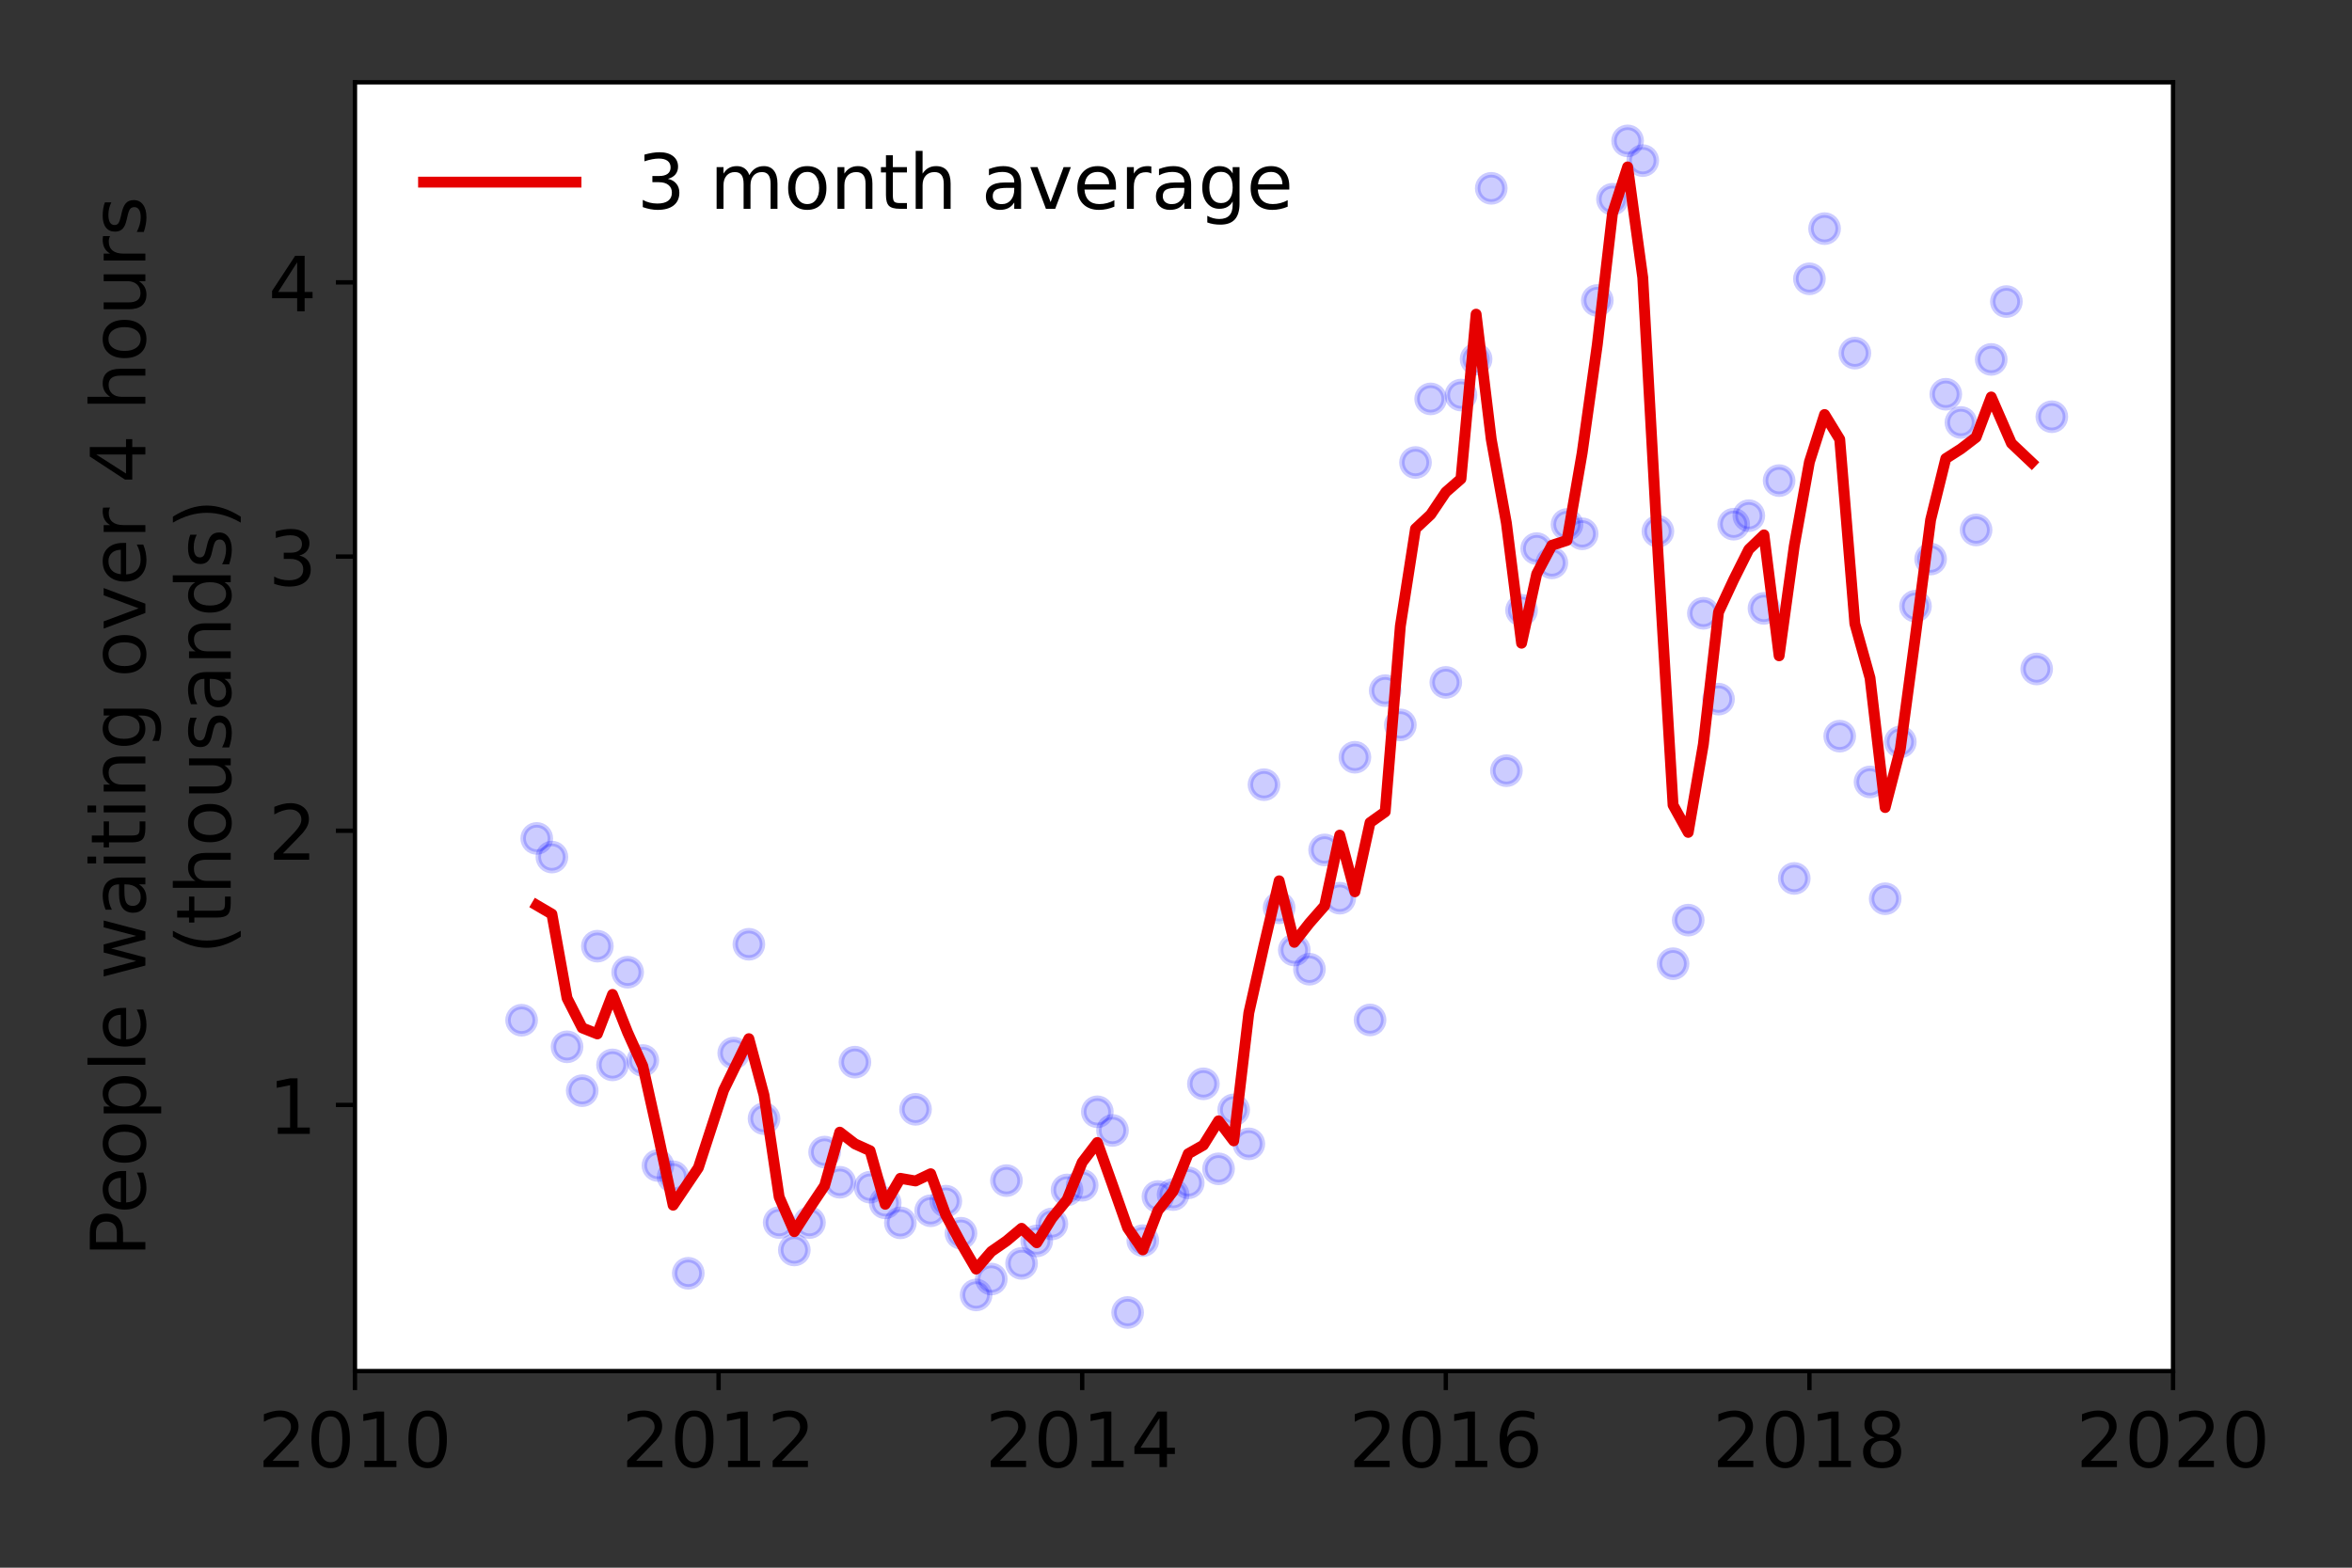 <?xml version="1.0" encoding="utf-8" standalone="no"?>
<!DOCTYPE svg PUBLIC "-//W3C//DTD SVG 1.1//EN"
  "http://www.w3.org/Graphics/SVG/1.1/DTD/svg11.dtd">
<!-- Created with matplotlib (https://matplotlib.org/) -->
<svg height="288pt" version="1.1" viewBox="0 0 432 288" width="432pt" xmlns="http://www.w3.org/2000/svg" xmlns:xlink="http://www.w3.org/1999/xlink">
 <rect x="0" y="0" width="432" height="288" fill="#333333" stroke="none"/>
 <defs>
  <style type="text/css">*{stroke-linecap:butt;stroke-linejoin:round;}</style>
 </defs>
 <g id="figure_1">
  <g id="patch_1">
   <path d="M 0 288 
L 432 288 
L 432 0 
L 0 0 
z
" style="fill:none;"/>
  </g>
  <g id="axes_1">
   <g id="patch_2">
    <path d="M 65.195 251.88 
L 399.13 251.88 
L 399.13 15.12 
L 65.195 15.12 
z
" style="fill:#ffffff;"/>
   </g>
   <g id="matplotlib.axis_1">
    <g id="xtick_1">
     <g id="line2d_1">
      <defs>
       <path d="M 0 0 
L 0 3.5 
" id="m082e62d3bb" style="stroke:#000000;stroke-width:0.8;"/>
      </defs>
      <g>
       <use style="stroke:#000000;stroke-width:0.8;" x="65.195" xlink:href="#m082e62d3bb" y="251.88"/>
      </g>
     </g>
     <g id="text_1">
      <!-- 2010 -->
      <g transform="translate(47.38 269.518)scale(0.14 -0.14)">
       <defs>
        <path d="M 19.188 8.297 
L 53.609 8.297 
L 53.609 0 
L 7.328 0 
L 7.328 8.297 
Q 12.938 14.109 22.625 23.891 
Q 32.328 33.688 34.812 36.531 
Q 39.547 41.844 41.422 45.531 
Q 43.312 49.219 43.312 52.781 
Q 43.312 58.594 39.234 62.25 
Q 35.156 65.922 28.609 65.922 
Q 23.969 65.922 18.812 64.312 
Q 13.672 62.703 7.812 59.422 
L 7.812 69.391 
Q 13.766 71.781 18.938 73 
Q 24.125 74.219 28.422 74.219 
Q 39.75 74.219 46.484 68.547 
Q 53.219 62.891 53.219 53.422 
Q 53.219 48.922 51.531 44.891 
Q 49.859 40.875 45.406 35.406 
Q 44.188 33.984 37.641 27.219 
Q 31.109 20.453 19.188 8.297 
z
" id="DejaVuSans-50"/>
        <path d="M 31.781 66.406 
Q 24.172 66.406 20.328 58.906 
Q 16.5 51.422 16.5 36.375 
Q 16.5 21.391 20.328 13.891 
Q 24.172 6.391 31.781 6.391 
Q 39.453 6.391 43.281 13.891 
Q 47.125 21.391 47.125 36.375 
Q 47.125 51.422 43.281 58.906 
Q 39.453 66.406 31.781 66.406 
z
M 31.781 74.219 
Q 44.047 74.219 50.516 64.516 
Q 56.984 54.828 56.984 36.375 
Q 56.984 17.969 50.516 8.266 
Q 44.047 -1.422 31.781 -1.422 
Q 19.531 -1.422 13.062 8.266 
Q 6.594 17.969 6.594 36.375 
Q 6.594 54.828 13.062 64.516 
Q 19.531 74.219 31.781 74.219 
z
" id="DejaVuSans-48"/>
        <path d="M 12.406 8.297 
L 28.516 8.297 
L 28.516 63.922 
L 10.984 60.406 
L 10.984 69.391 
L 28.422 72.906 
L 38.281 72.906 
L 38.281 8.297 
L 54.391 8.297 
L 54.391 0 
L 12.406 0 
z
" id="DejaVuSans-49"/>
       </defs>
       <use xlink:href="#DejaVuSans-50"/>
       <use x="63.623" xlink:href="#DejaVuSans-48"/>
       <use x="127.246" xlink:href="#DejaVuSans-49"/>
       <use x="190.869" xlink:href="#DejaVuSans-48"/>
      </g>
     </g>
    </g>
    <g id="xtick_2">
     <g id="line2d_2">
      <g>
       <use style="stroke:#000000;stroke-width:0.8;" x="131.982" xlink:href="#m082e62d3bb" y="251.88"/>
      </g>
     </g>
     <g id="text_2">
      <!-- 2012 -->
      <g transform="translate(114.167 269.518)scale(0.14 -0.14)">
       <use xlink:href="#DejaVuSans-50"/>
       <use x="63.623" xlink:href="#DejaVuSans-48"/>
       <use x="127.246" xlink:href="#DejaVuSans-49"/>
       <use x="190.869" xlink:href="#DejaVuSans-50"/>
      </g>
     </g>
    </g>
    <g id="xtick_3">
     <g id="line2d_3">
      <g>
       <use style="stroke:#000000;stroke-width:0.8;" x="198.769" xlink:href="#m082e62d3bb" y="251.88"/>
      </g>
     </g>
     <g id="text_3">
      <!-- 2014 -->
      <g transform="translate(180.954 269.518)scale(0.14 -0.14)">
       <defs>
        <path d="M 37.797 64.312 
L 12.891 25.391 
L 37.797 25.391 
z
M 35.203 72.906 
L 47.609 72.906 
L 47.609 25.391 
L 58.016 25.391 
L 58.016 17.188 
L 47.609 17.188 
L 47.609 0 
L 37.797 0 
L 37.797 17.188 
L 4.891 17.188 
L 4.891 26.703 
z
" id="DejaVuSans-52"/>
       </defs>
       <use xlink:href="#DejaVuSans-50"/>
       <use x="63.623" xlink:href="#DejaVuSans-48"/>
       <use x="127.246" xlink:href="#DejaVuSans-49"/>
       <use x="190.869" xlink:href="#DejaVuSans-52"/>
      </g>
     </g>
    </g>
    <g id="xtick_4">
     <g id="line2d_4">
      <g>
       <use style="stroke:#000000;stroke-width:0.8;" x="265.556" xlink:href="#m082e62d3bb" y="251.88"/>
      </g>
     </g>
     <g id="text_4">
      <!-- 2016 -->
      <g transform="translate(247.741 269.518)scale(0.14 -0.14)">
       <defs>
        <path d="M 33.016 40.375 
Q 26.375 40.375 22.484 35.828 
Q 18.609 31.297 18.609 23.391 
Q 18.609 15.531 22.484 10.953 
Q 26.375 6.391 33.016 6.391 
Q 39.656 6.391 43.531 10.953 
Q 47.406 15.531 47.406 23.391 
Q 47.406 31.297 43.531 35.828 
Q 39.656 40.375 33.016 40.375 
z
M 52.594 71.297 
L 52.594 62.312 
Q 48.875 64.062 45.094 64.984 
Q 41.312 65.922 37.594 65.922 
Q 27.828 65.922 22.672 59.328 
Q 17.531 52.734 16.797 39.406 
Q 19.672 43.656 24.016 45.922 
Q 28.375 48.188 33.594 48.188 
Q 44.578 48.188 50.953 41.516 
Q 57.328 34.859 57.328 23.391 
Q 57.328 12.156 50.688 5.359 
Q 44.047 -1.422 33.016 -1.422 
Q 20.359 -1.422 13.672 8.266 
Q 6.984 17.969 6.984 36.375 
Q 6.984 53.656 15.188 63.938 
Q 23.391 74.219 37.203 74.219 
Q 40.922 74.219 44.703 73.484 
Q 48.484 72.75 52.594 71.297 
z
" id="DejaVuSans-54"/>
       </defs>
       <use xlink:href="#DejaVuSans-50"/>
       <use x="63.623" xlink:href="#DejaVuSans-48"/>
       <use x="127.246" xlink:href="#DejaVuSans-49"/>
       <use x="190.869" xlink:href="#DejaVuSans-54"/>
      </g>
     </g>
    </g>
    <g id="xtick_5">
     <g id="line2d_5">
      <g>
       <use style="stroke:#000000;stroke-width:0.8;" x="332.343" xlink:href="#m082e62d3bb" y="251.88"/>
      </g>
     </g>
     <g id="text_5">
      <!-- 2018 -->
      <g transform="translate(314.528 269.518)scale(0.14 -0.14)">
       <defs>
        <path d="M 31.781 34.625 
Q 24.75 34.625 20.719 30.859 
Q 16.703 27.094 16.703 20.516 
Q 16.703 13.922 20.719 10.156 
Q 24.75 6.391 31.781 6.391 
Q 38.812 6.391 42.859 10.172 
Q 46.922 13.969 46.922 20.516 
Q 46.922 27.094 42.891 30.859 
Q 38.875 34.625 31.781 34.625 
z
M 21.922 38.812 
Q 15.578 40.375 12.031 44.719 
Q 8.5 49.078 8.5 55.328 
Q 8.5 64.062 14.719 69.141 
Q 20.953 74.219 31.781 74.219 
Q 42.672 74.219 48.875 69.141 
Q 55.078 64.062 55.078 55.328 
Q 55.078 49.078 51.531 44.719 
Q 48 40.375 41.703 38.812 
Q 48.828 37.156 52.797 32.312 
Q 56.781 27.484 56.781 20.516 
Q 56.781 9.906 50.312 4.234 
Q 43.844 -1.422 31.781 -1.422 
Q 19.734 -1.422 13.25 4.234 
Q 6.781 9.906 6.781 20.516 
Q 6.781 27.484 10.781 32.312 
Q 14.797 37.156 21.922 38.812 
z
M 18.312 54.391 
Q 18.312 48.734 21.844 45.562 
Q 25.391 42.391 31.781 42.391 
Q 38.141 42.391 41.719 45.562 
Q 45.312 48.734 45.312 54.391 
Q 45.312 60.062 41.719 63.234 
Q 38.141 66.406 31.781 66.406 
Q 25.391 66.406 21.844 63.234 
Q 18.312 60.062 18.312 54.391 
z
" id="DejaVuSans-56"/>
       </defs>
       <use xlink:href="#DejaVuSans-50"/>
       <use x="63.623" xlink:href="#DejaVuSans-48"/>
       <use x="127.246" xlink:href="#DejaVuSans-49"/>
       <use x="190.869" xlink:href="#DejaVuSans-56"/>
      </g>
     </g>
    </g>
    <g id="xtick_6">
     <g id="line2d_6">
      <g>
       <use style="stroke:#000000;stroke-width:0.8;" x="399.13" xlink:href="#m082e62d3bb" y="251.88"/>
      </g>
     </g>
     <g id="text_6">
      <!-- 2020 -->
      <g transform="translate(381.315 269.518)scale(0.14 -0.14)">
       <use xlink:href="#DejaVuSans-50"/>
       <use x="63.623" xlink:href="#DejaVuSans-48"/>
       <use x="127.246" xlink:href="#DejaVuSans-50"/>
       <use x="190.869" xlink:href="#DejaVuSans-48"/>
      </g>
     </g>
    </g>
   </g>
   <g id="matplotlib.axis_2">
    <g id="ytick_1">
     <g id="line2d_7">
      <defs>
       <path d="M 0 0 
L -3.5 0 
" id="mb0a91aa6c7" style="stroke:#000000;stroke-width:0.8;"/>
      </defs>
      <g>
       <use style="stroke:#000000;stroke-width:0.8;" x="65.195" xlink:href="#mb0a91aa6c7" y="202.987"/>
      </g>
     </g>
     <g id="text_7">
      <!-- 1 -->
      <g transform="translate(49.288 208.306)scale(0.14 -0.14)">
       <use xlink:href="#DejaVuSans-49"/>
      </g>
     </g>
    </g>
    <g id="ytick_2">
     <g id="line2d_8">
      <g>
       <use style="stroke:#000000;stroke-width:0.8;" x="65.195" xlink:href="#mb0a91aa6c7" y="152.616"/>
      </g>
     </g>
     <g id="text_8">
      <!-- 2 -->
      <g transform="translate(49.288 157.935)scale(0.14 -0.14)">
       <use xlink:href="#DejaVuSans-50"/>
      </g>
     </g>
    </g>
    <g id="ytick_3">
     <g id="line2d_9">
      <g>
       <use style="stroke:#000000;stroke-width:0.8;" x="65.195" xlink:href="#mb0a91aa6c7" y="102.245"/>
      </g>
     </g>
     <g id="text_9">
      <!-- 3 -->
      <g transform="translate(49.288 107.564)scale(0.14 -0.14)">
       <defs>
        <path d="M 40.578 39.312 
Q 47.656 37.797 51.625 33 
Q 55.609 28.219 55.609 21.188 
Q 55.609 10.406 48.188 4.484 
Q 40.766 -1.422 27.094 -1.422 
Q 22.516 -1.422 17.656 -0.516 
Q 12.797 0.391 7.625 2.203 
L 7.625 11.719 
Q 11.719 9.328 16.594 8.109 
Q 21.484 6.891 26.812 6.891 
Q 36.078 6.891 40.938 10.547 
Q 45.797 14.203 45.797 21.188 
Q 45.797 27.641 41.281 31.266 
Q 36.766 34.906 28.719 34.906 
L 20.219 34.906 
L 20.219 43.016 
L 29.109 43.016 
Q 36.375 43.016 40.234 45.922 
Q 44.094 48.828 44.094 54.297 
Q 44.094 59.906 40.109 62.906 
Q 36.141 65.922 28.719 65.922 
Q 24.656 65.922 20.016 65.031 
Q 15.375 64.156 9.812 62.312 
L 9.812 71.094 
Q 15.438 72.656 20.344 73.438 
Q 25.25 74.219 29.594 74.219 
Q 40.828 74.219 47.359 69.109 
Q 53.906 64.016 53.906 55.328 
Q 53.906 49.266 50.438 45.094 
Q 46.969 40.922 40.578 39.312 
z
" id="DejaVuSans-51"/>
       </defs>
       <use xlink:href="#DejaVuSans-51"/>
      </g>
     </g>
    </g>
    <g id="ytick_4">
     <g id="line2d_10">
      <g>
       <use style="stroke:#000000;stroke-width:0.8;" x="65.195" xlink:href="#mb0a91aa6c7" y="51.873"/>
      </g>
     </g>
     <g id="text_10">
      <!-- 4 -->
      <g transform="translate(49.288 57.192)scale(0.14 -0.14)">
       <use xlink:href="#DejaVuSans-52"/>
      </g>
     </g>
    </g>
    <g id="text_11">
     <!-- People waiting over 4 hours -->
     <g transform="translate(26.699 230.925)rotate(-90)scale(0.14 -0.14)">
      <defs>
       <path d="M 19.672 64.797 
L 19.672 37.406 
L 32.078 37.406 
Q 38.969 37.406 42.719 40.969 
Q 46.484 44.531 46.484 51.125 
Q 46.484 57.672 42.719 61.234 
Q 38.969 64.797 32.078 64.797 
z
M 9.812 72.906 
L 32.078 72.906 
Q 44.344 72.906 50.609 67.359 
Q 56.891 61.812 56.891 51.125 
Q 56.891 40.328 50.609 34.812 
Q 44.344 29.297 32.078 29.297 
L 19.672 29.297 
L 19.672 0 
L 9.812 0 
z
" id="DejaVuSans-80"/>
       <path d="M 56.203 29.594 
L 56.203 25.203 
L 14.891 25.203 
Q 15.484 15.922 20.484 11.062 
Q 25.484 6.203 34.422 6.203 
Q 39.594 6.203 44.453 7.469 
Q 49.312 8.734 54.109 11.281 
L 54.109 2.781 
Q 49.266 0.734 44.188 -0.344 
Q 39.109 -1.422 33.891 -1.422 
Q 20.797 -1.422 13.156 6.188 
Q 5.516 13.812 5.516 26.812 
Q 5.516 40.234 12.766 48.109 
Q 20.016 56 32.328 56 
Q 43.359 56 49.781 48.891 
Q 56.203 41.797 56.203 29.594 
z
M 47.219 32.234 
Q 47.125 39.594 43.094 43.984 
Q 39.062 48.391 32.422 48.391 
Q 24.906 48.391 20.391 44.141 
Q 15.875 39.891 15.188 32.172 
z
" id="DejaVuSans-101"/>
       <path d="M 30.609 48.391 
Q 23.391 48.391 19.188 42.75 
Q 14.984 37.109 14.984 27.297 
Q 14.984 17.484 19.156 11.844 
Q 23.344 6.203 30.609 6.203 
Q 37.797 6.203 41.984 11.859 
Q 46.188 17.531 46.188 27.297 
Q 46.188 37.016 41.984 42.703 
Q 37.797 48.391 30.609 48.391 
z
M 30.609 56 
Q 42.328 56 49.016 48.375 
Q 55.719 40.766 55.719 27.297 
Q 55.719 13.875 49.016 6.219 
Q 42.328 -1.422 30.609 -1.422 
Q 18.844 -1.422 12.172 6.219 
Q 5.516 13.875 5.516 27.297 
Q 5.516 40.766 12.172 48.375 
Q 18.844 56 30.609 56 
z
" id="DejaVuSans-111"/>
       <path d="M 18.109 8.203 
L 18.109 -20.797 
L 9.078 -20.797 
L 9.078 54.688 
L 18.109 54.688 
L 18.109 46.391 
Q 20.953 51.266 25.266 53.625 
Q 29.594 56 35.594 56 
Q 45.562 56 51.781 48.094 
Q 58.016 40.188 58.016 27.297 
Q 58.016 14.406 51.781 6.484 
Q 45.562 -1.422 35.594 -1.422 
Q 29.594 -1.422 25.266 0.953 
Q 20.953 3.328 18.109 8.203 
z
M 48.688 27.297 
Q 48.688 37.203 44.609 42.844 
Q 40.531 48.484 33.406 48.484 
Q 26.266 48.484 22.188 42.844 
Q 18.109 37.203 18.109 27.297 
Q 18.109 17.391 22.188 11.75 
Q 26.266 6.109 33.406 6.109 
Q 40.531 6.109 44.609 11.75 
Q 48.688 17.391 48.688 27.297 
z
" id="DejaVuSans-112"/>
       <path d="M 9.422 75.984 
L 18.406 75.984 
L 18.406 0 
L 9.422 0 
z
" id="DejaVuSans-108"/>
       <path id="DejaVuSans-32"/>
       <path d="M 4.203 54.688 
L 13.188 54.688 
L 24.422 12.016 
L 35.594 54.688 
L 46.188 54.688 
L 57.422 12.016 
L 68.609 54.688 
L 77.594 54.688 
L 63.281 0 
L 52.688 0 
L 40.922 44.828 
L 29.109 0 
L 18.5 0 
z
" id="DejaVuSans-119"/>
       <path d="M 34.281 27.484 
Q 23.391 27.484 19.188 25 
Q 14.984 22.516 14.984 16.5 
Q 14.984 11.719 18.141 8.906 
Q 21.297 6.109 26.703 6.109 
Q 34.188 6.109 38.703 11.406 
Q 43.219 16.703 43.219 25.484 
L 43.219 27.484 
z
M 52.203 31.203 
L 52.203 0 
L 43.219 0 
L 43.219 8.297 
Q 40.141 3.328 35.547 0.953 
Q 30.953 -1.422 24.312 -1.422 
Q 15.922 -1.422 10.953 3.297 
Q 6 8.016 6 15.922 
Q 6 25.141 12.172 29.828 
Q 18.359 34.516 30.609 34.516 
L 43.219 34.516 
L 43.219 35.406 
Q 43.219 41.609 39.141 45 
Q 35.062 48.391 27.688 48.391 
Q 23 48.391 18.547 47.266 
Q 14.109 46.141 10.016 43.891 
L 10.016 52.203 
Q 14.938 54.109 19.578 55.047 
Q 24.219 56 28.609 56 
Q 40.484 56 46.344 49.844 
Q 52.203 43.703 52.203 31.203 
z
" id="DejaVuSans-97"/>
       <path d="M 9.422 54.688 
L 18.406 54.688 
L 18.406 0 
L 9.422 0 
z
M 9.422 75.984 
L 18.406 75.984 
L 18.406 64.594 
L 9.422 64.594 
z
" id="DejaVuSans-105"/>
       <path d="M 18.312 70.219 
L 18.312 54.688 
L 36.812 54.688 
L 36.812 47.703 
L 18.312 47.703 
L 18.312 18.016 
Q 18.312 11.328 20.141 9.422 
Q 21.969 7.516 27.594 7.516 
L 36.812 7.516 
L 36.812 0 
L 27.594 0 
Q 17.188 0 13.234 3.875 
Q 9.281 7.766 9.281 18.016 
L 9.281 47.703 
L 2.688 47.703 
L 2.688 54.688 
L 9.281 54.688 
L 9.281 70.219 
z
" id="DejaVuSans-116"/>
       <path d="M 54.891 33.016 
L 54.891 0 
L 45.906 0 
L 45.906 32.719 
Q 45.906 40.484 42.875 44.328 
Q 39.844 48.188 33.797 48.188 
Q 26.516 48.188 22.312 43.547 
Q 18.109 38.922 18.109 30.906 
L 18.109 0 
L 9.078 0 
L 9.078 54.688 
L 18.109 54.688 
L 18.109 46.188 
Q 21.344 51.125 25.703 53.562 
Q 30.078 56 35.797 56 
Q 45.219 56 50.047 50.172 
Q 54.891 44.344 54.891 33.016 
z
" id="DejaVuSans-110"/>
       <path d="M 45.406 27.984 
Q 45.406 37.75 41.375 43.109 
Q 37.359 48.484 30.078 48.484 
Q 22.859 48.484 18.828 43.109 
Q 14.797 37.75 14.797 27.984 
Q 14.797 18.266 18.828 12.891 
Q 22.859 7.516 30.078 7.516 
Q 37.359 7.516 41.375 12.891 
Q 45.406 18.266 45.406 27.984 
z
M 54.391 6.781 
Q 54.391 -7.172 48.188 -13.984 
Q 42 -20.797 29.203 -20.797 
Q 24.469 -20.797 20.266 -20.094 
Q 16.062 -19.391 12.109 -17.922 
L 12.109 -9.188 
Q 16.062 -11.328 19.922 -12.344 
Q 23.781 -13.375 27.781 -13.375 
Q 36.625 -13.375 41.016 -8.766 
Q 45.406 -4.156 45.406 5.172 
L 45.406 9.625 
Q 42.625 4.781 38.281 2.391 
Q 33.938 0 27.875 0 
Q 17.828 0 11.672 7.656 
Q 5.516 15.328 5.516 27.984 
Q 5.516 40.672 11.672 48.328 
Q 17.828 56 27.875 56 
Q 33.938 56 38.281 53.609 
Q 42.625 51.219 45.406 46.391 
L 45.406 54.688 
L 54.391 54.688 
z
" id="DejaVuSans-103"/>
       <path d="M 2.984 54.688 
L 12.5 54.688 
L 29.594 8.797 
L 46.688 54.688 
L 56.203 54.688 
L 35.688 0 
L 23.484 0 
z
" id="DejaVuSans-118"/>
       <path d="M 41.109 46.297 
Q 39.594 47.172 37.812 47.578 
Q 36.031 48 33.891 48 
Q 26.266 48 22.188 43.047 
Q 18.109 38.094 18.109 28.812 
L 18.109 0 
L 9.078 0 
L 9.078 54.688 
L 18.109 54.688 
L 18.109 46.188 
Q 20.953 51.172 25.484 53.578 
Q 30.031 56 36.531 56 
Q 37.453 56 38.578 55.875 
Q 39.703 55.766 41.062 55.516 
z
" id="DejaVuSans-114"/>
       <path d="M 54.891 33.016 
L 54.891 0 
L 45.906 0 
L 45.906 32.719 
Q 45.906 40.484 42.875 44.328 
Q 39.844 48.188 33.797 48.188 
Q 26.516 48.188 22.312 43.547 
Q 18.109 38.922 18.109 30.906 
L 18.109 0 
L 9.078 0 
L 9.078 75.984 
L 18.109 75.984 
L 18.109 46.188 
Q 21.344 51.125 25.703 53.562 
Q 30.078 56 35.797 56 
Q 45.219 56 50.047 50.172 
Q 54.891 44.344 54.891 33.016 
z
" id="DejaVuSans-104"/>
       <path d="M 8.5 21.578 
L 8.5 54.688 
L 17.484 54.688 
L 17.484 21.922 
Q 17.484 14.156 20.5 10.266 
Q 23.531 6.391 29.594 6.391 
Q 36.859 6.391 41.078 11.031 
Q 45.312 15.672 45.312 23.688 
L 45.312 54.688 
L 54.297 54.688 
L 54.297 0 
L 45.312 0 
L 45.312 8.406 
Q 42.047 3.422 37.719 1 
Q 33.406 -1.422 27.688 -1.422 
Q 18.266 -1.422 13.375 4.438 
Q 8.5 10.297 8.5 21.578 
z
M 31.109 56 
z
" id="DejaVuSans-117"/>
       <path d="M 44.281 53.078 
L 44.281 44.578 
Q 40.484 46.531 36.375 47.5 
Q 32.281 48.484 27.875 48.484 
Q 21.188 48.484 17.844 46.438 
Q 14.5 44.391 14.5 40.281 
Q 14.5 37.156 16.891 35.375 
Q 19.281 33.594 26.516 31.984 
L 29.594 31.297 
Q 39.156 29.25 43.188 25.516 
Q 47.219 21.781 47.219 15.094 
Q 47.219 7.469 41.188 3.016 
Q 35.156 -1.422 24.609 -1.422 
Q 20.219 -1.422 15.453 -0.562 
Q 10.688 0.297 5.422 2 
L 5.422 11.281 
Q 10.406 8.688 15.234 7.391 
Q 20.062 6.109 24.812 6.109 
Q 31.156 6.109 34.562 8.281 
Q 37.984 10.453 37.984 14.406 
Q 37.984 18.062 35.516 20.016 
Q 33.062 21.969 24.703 23.781 
L 21.578 24.516 
Q 13.234 26.266 9.516 29.906 
Q 5.812 33.547 5.812 39.891 
Q 5.812 47.609 11.281 51.797 
Q 16.75 56 26.812 56 
Q 31.781 56 36.172 55.266 
Q 40.578 54.547 44.281 53.078 
z
" id="DejaVuSans-115"/>
      </defs>
      <use xlink:href="#DejaVuSans-80"/>
      <use x="56.678" xlink:href="#DejaVuSans-101"/>
      <use x="118.201" xlink:href="#DejaVuSans-111"/>
      <use x="179.383" xlink:href="#DejaVuSans-112"/>
      <use x="242.859" xlink:href="#DejaVuSans-108"/>
      <use x="270.643" xlink:href="#DejaVuSans-101"/>
      <use x="332.166" xlink:href="#DejaVuSans-32"/>
      <use x="363.953" xlink:href="#DejaVuSans-119"/>
      <use x="445.74" xlink:href="#DejaVuSans-97"/>
      <use x="507.02" xlink:href="#DejaVuSans-105"/>
      <use x="534.803" xlink:href="#DejaVuSans-116"/>
      <use x="574.012" xlink:href="#DejaVuSans-105"/>
      <use x="601.795" xlink:href="#DejaVuSans-110"/>
      <use x="665.174" xlink:href="#DejaVuSans-103"/>
      <use x="728.65" xlink:href="#DejaVuSans-32"/>
      <use x="760.438" xlink:href="#DejaVuSans-111"/>
      <use x="821.619" xlink:href="#DejaVuSans-118"/>
      <use x="880.799" xlink:href="#DejaVuSans-101"/>
      <use x="942.322" xlink:href="#DejaVuSans-114"/>
      <use x="983.436" xlink:href="#DejaVuSans-32"/>
      <use x="1015.223" xlink:href="#DejaVuSans-52"/>
      <use x="1078.846" xlink:href="#DejaVuSans-32"/>
      <use x="1110.633" xlink:href="#DejaVuSans-104"/>
      <use x="1174.012" xlink:href="#DejaVuSans-111"/>
      <use x="1235.193" xlink:href="#DejaVuSans-117"/>
      <use x="1298.572" xlink:href="#DejaVuSans-114"/>
      <use x="1339.686" xlink:href="#DejaVuSans-115"/>
     </g>
     <!-- (thousands) -->
     <g transform="translate(42.376 175.325)rotate(-90)scale(0.14 -0.14)">
      <defs>
       <path d="M 31 75.875 
Q 24.469 64.656 21.281 53.656 
Q 18.109 42.672 18.109 31.391 
Q 18.109 20.125 21.312 9.062 
Q 24.516 -2 31 -13.188 
L 23.188 -13.188 
Q 15.875 -1.703 12.234 9.375 
Q 8.594 20.453 8.594 31.391 
Q 8.594 42.281 12.203 53.312 
Q 15.828 64.359 23.188 75.875 
z
" id="DejaVuSans-40"/>
       <path d="M 45.406 46.391 
L 45.406 75.984 
L 54.391 75.984 
L 54.391 0 
L 45.406 0 
L 45.406 8.203 
Q 42.578 3.328 38.25 0.953 
Q 33.938 -1.422 27.875 -1.422 
Q 17.969 -1.422 11.734 6.484 
Q 5.516 14.406 5.516 27.297 
Q 5.516 40.188 11.734 48.094 
Q 17.969 56 27.875 56 
Q 33.938 56 38.25 53.625 
Q 42.578 51.266 45.406 46.391 
z
M 14.797 27.297 
Q 14.797 17.391 18.875 11.75 
Q 22.953 6.109 30.078 6.109 
Q 37.203 6.109 41.297 11.75 
Q 45.406 17.391 45.406 27.297 
Q 45.406 37.203 41.297 42.844 
Q 37.203 48.484 30.078 48.484 
Q 22.953 48.484 18.875 42.844 
Q 14.797 37.203 14.797 27.297 
z
" id="DejaVuSans-100"/>
       <path d="M 8.016 75.875 
L 15.828 75.875 
Q 23.141 64.359 26.781 53.312 
Q 30.422 42.281 30.422 31.391 
Q 30.422 20.453 26.781 9.375 
Q 23.141 -1.703 15.828 -13.188 
L 8.016 -13.188 
Q 14.5 -2 17.703 9.062 
Q 20.906 20.125 20.906 31.391 
Q 20.906 42.672 17.703 53.656 
Q 14.5 64.656 8.016 75.875 
z
" id="DejaVuSans-41"/>
      </defs>
      <use xlink:href="#DejaVuSans-40"/>
      <use x="39.014" xlink:href="#DejaVuSans-116"/>
      <use x="78.223" xlink:href="#DejaVuSans-104"/>
      <use x="141.602" xlink:href="#DejaVuSans-111"/>
      <use x="202.783" xlink:href="#DejaVuSans-117"/>
      <use x="266.162" xlink:href="#DejaVuSans-115"/>
      <use x="318.262" xlink:href="#DejaVuSans-97"/>
      <use x="379.541" xlink:href="#DejaVuSans-110"/>
      <use x="442.92" xlink:href="#DejaVuSans-100"/>
      <use x="506.396" xlink:href="#DejaVuSans-115"/>
      <use x="558.496" xlink:href="#DejaVuSans-41"/>
     </g>
    </g>
   </g>
   <g id="line2d_11">
    <defs>
     <path d="M 0 2.5 
C 0.663 2.5 1.299 2.237 1.768 1.768 
C 2.237 1.299 2.5 0.663 2.5 0 
C 2.5 -0.663 2.237 -1.299 1.768 -1.768 
C 1.299 -2.237 0.663 -2.5 0 -2.5 
C -0.663 -2.5 -1.299 -2.237 -1.768 -1.768 
C -2.237 -1.299 -2.5 -0.663 -2.5 0 
C -2.5 0.663 -2.237 1.299 -1.768 1.768 
C -1.299 2.237 -0.663 2.5 0 2.5 
z
" id="m109dafe67f" style="stroke:#0000ff;stroke-opacity:0.2;"/>
    </defs>
    <g clip-path="url(#pd7c6d797dd)">
     <use style="fill:#0000ff;fill-opacity:0.2;stroke:#0000ff;stroke-opacity:0.2;" x="376.868" xlink:href="#m109dafe67f" y="76.555"/>
     <use style="fill:#0000ff;fill-opacity:0.2;stroke:#0000ff;stroke-opacity:0.2;" x="374.085" xlink:href="#m109dafe67f" y="122.897"/>
     <use style="fill:#0000ff;fill-opacity:0.2;stroke:#0000ff;stroke-opacity:0.2;" x="368.519" xlink:href="#m109dafe67f" y="55.399"/>
     <use style="fill:#0000ff;fill-opacity:0.2;stroke:#0000ff;stroke-opacity:0.2;" x="365.736" xlink:href="#m109dafe67f" y="66.028"/>
     <use style="fill:#0000ff;fill-opacity:0.2;stroke:#0000ff;stroke-opacity:0.2;" x="362.954" xlink:href="#m109dafe67f" y="97.359"/>
     <use style="fill:#0000ff;fill-opacity:0.2;stroke:#0000ff;stroke-opacity:0.2;" x="360.171" xlink:href="#m109dafe67f" y="77.613"/>
     <use style="fill:#0000ff;fill-opacity:0.2;stroke:#0000ff;stroke-opacity:0.2;" x="357.388" xlink:href="#m109dafe67f" y="72.425"/>
     <use style="fill:#0000ff;fill-opacity:0.2;stroke:#0000ff;stroke-opacity:0.2;" x="354.605" xlink:href="#m109dafe67f" y="102.698"/>
     <use style="fill:#0000ff;fill-opacity:0.2;stroke:#0000ff;stroke-opacity:0.2;" x="351.823" xlink:href="#m109dafe67f" y="111.362"/>
     <use style="fill:#0000ff;fill-opacity:0.2;stroke:#0000ff;stroke-opacity:0.2;" x="349.04" xlink:href="#m109dafe67f" y="136.296"/>
     <use style="fill:#0000ff;fill-opacity:0.2;stroke:#0000ff;stroke-opacity:0.2;" x="346.257" xlink:href="#m109dafe67f" y="165.108"/>
     <use style="fill:#0000ff;fill-opacity:0.2;stroke:#0000ff;stroke-opacity:0.2;" x="343.474" xlink:href="#m109dafe67f" y="143.65"/>
     <use style="fill:#0000ff;fill-opacity:0.2;stroke:#0000ff;stroke-opacity:0.2;" x="340.691" xlink:href="#m109dafe67f" y="64.869"/>
     <use style="fill:#0000ff;fill-opacity:0.2;stroke:#0000ff;stroke-opacity:0.2;" x="337.909" xlink:href="#m109dafe67f" y="135.238"/>
     <use style="fill:#0000ff;fill-opacity:0.2;stroke:#0000ff;stroke-opacity:0.2;" x="335.126" xlink:href="#m109dafe67f" y="42.001"/>
     <use style="fill:#0000ff;fill-opacity:0.2;stroke:#0000ff;stroke-opacity:0.2;" x="332.343" xlink:href="#m109dafe67f" y="51.219"/>
     <use style="fill:#0000ff;fill-opacity:0.2;stroke:#0000ff;stroke-opacity:0.2;" x="329.56" xlink:href="#m109dafe67f" y="161.38"/>
     <use style="fill:#0000ff;fill-opacity:0.2;stroke:#0000ff;stroke-opacity:0.2;" x="326.777" xlink:href="#m109dafe67f" y="88.292"/>
     <use style="fill:#0000ff;fill-opacity:0.2;stroke:#0000ff;stroke-opacity:0.2;" x="323.995" xlink:href="#m109dafe67f" y="111.765"/>
     <use style="fill:#0000ff;fill-opacity:0.2;stroke:#0000ff;stroke-opacity:0.2;" x="321.212" xlink:href="#m109dafe67f" y="94.739"/>
     <use style="fill:#0000ff;fill-opacity:0.2;stroke:#0000ff;stroke-opacity:0.2;" x="318.429" xlink:href="#m109dafe67f" y="96.301"/>
     <use style="fill:#0000ff;fill-opacity:0.2;stroke:#0000ff;stroke-opacity:0.2;" x="315.646" xlink:href="#m109dafe67f" y="128.438"/>
     <use style="fill:#0000ff;fill-opacity:0.2;stroke:#0000ff;stroke-opacity:0.2;" x="312.863" xlink:href="#m109dafe67f" y="112.671"/>
     <use style="fill:#0000ff;fill-opacity:0.2;stroke:#0000ff;stroke-opacity:0.2;" x="310.081" xlink:href="#m109dafe67f" y="169.037"/>
     <use style="fill:#0000ff;fill-opacity:0.2;stroke:#0000ff;stroke-opacity:0.2;" x="307.298" xlink:href="#m109dafe67f" y="177.046"/>
     <use style="fill:#0000ff;fill-opacity:0.2;stroke:#0000ff;stroke-opacity:0.2;" x="304.515" xlink:href="#m109dafe67f" y="97.61"/>
     <use style="fill:#0000ff;fill-opacity:0.2;stroke:#0000ff;stroke-opacity:0.2;" x="301.732" xlink:href="#m109dafe67f" y="29.509"/>
     <use style="fill:#0000ff;fill-opacity:0.2;stroke:#0000ff;stroke-opacity:0.2;" x="298.95" xlink:href="#m109dafe67f" y="25.882"/>
     <use style="fill:#0000ff;fill-opacity:0.2;stroke:#0000ff;stroke-opacity:0.2;" x="296.167" xlink:href="#m109dafe67f" y="36.611"/>
     <use style="fill:#0000ff;fill-opacity:0.2;stroke:#0000ff;stroke-opacity:0.2;" x="293.384" xlink:href="#m109dafe67f" y="55.198"/>
     <use style="fill:#0000ff;fill-opacity:0.2;stroke:#0000ff;stroke-opacity:0.2;" x="290.601" xlink:href="#m109dafe67f" y="98.064"/>
     <use style="fill:#0000ff;fill-opacity:0.2;stroke:#0000ff;stroke-opacity:0.2;" x="287.818" xlink:href="#m109dafe67f" y="96.351"/>
     <use style="fill:#0000ff;fill-opacity:0.2;stroke:#0000ff;stroke-opacity:0.2;" x="285.036" xlink:href="#m109dafe67f" y="103.403"/>
     <use style="fill:#0000ff;fill-opacity:0.2;stroke:#0000ff;stroke-opacity:0.2;" x="282.253" xlink:href="#m109dafe67f" y="100.784"/>
     <use style="fill:#0000ff;fill-opacity:0.2;stroke:#0000ff;stroke-opacity:0.2;" x="279.47" xlink:href="#m109dafe67f" y="112.117"/>
     <use style="fill:#0000ff;fill-opacity:0.2;stroke:#0000ff;stroke-opacity:0.2;" x="276.687" xlink:href="#m109dafe67f" y="141.585"/>
     <use style="fill:#0000ff;fill-opacity:0.2;stroke:#0000ff;stroke-opacity:0.2;" x="273.904" xlink:href="#m109dafe67f" y="34.596"/>
     <use style="fill:#0000ff;fill-opacity:0.2;stroke:#0000ff;stroke-opacity:0.2;" x="271.122" xlink:href="#m109dafe67f" y="65.977"/>
     <use style="fill:#0000ff;fill-opacity:0.2;stroke:#0000ff;stroke-opacity:0.2;" x="268.339" xlink:href="#m109dafe67f" y="72.576"/>
     <use style="fill:#0000ff;fill-opacity:0.2;stroke:#0000ff;stroke-opacity:0.2;" x="265.556" xlink:href="#m109dafe67f" y="125.365"/>
     <use style="fill:#0000ff;fill-opacity:0.2;stroke:#0000ff;stroke-opacity:0.2;" x="262.773" xlink:href="#m109dafe67f" y="73.281"/>
     <use style="fill:#0000ff;fill-opacity:0.2;stroke:#0000ff;stroke-opacity:0.2;" x="259.99" xlink:href="#m109dafe67f" y="84.967"/>
     <use style="fill:#0000ff;fill-opacity:0.2;stroke:#0000ff;stroke-opacity:0.2;" x="257.208" xlink:href="#m109dafe67f" y="133.173"/>
     <use style="fill:#0000ff;fill-opacity:0.2;stroke:#0000ff;stroke-opacity:0.2;" x="254.425" xlink:href="#m109dafe67f" y="126.876"/>
     <use style="fill:#0000ff;fill-opacity:0.2;stroke:#0000ff;stroke-opacity:0.2;" x="251.642" xlink:href="#m109dafe67f" y="187.372"/>
     <use style="fill:#0000ff;fill-opacity:0.2;stroke:#0000ff;stroke-opacity:0.2;" x="248.859" xlink:href="#m109dafe67f" y="139.116"/>
     <use style="fill:#0000ff;fill-opacity:0.2;stroke:#0000ff;stroke-opacity:0.2;" x="246.076" xlink:href="#m109dafe67f" y="165.007"/>
     <use style="fill:#0000ff;fill-opacity:0.2;stroke:#0000ff;stroke-opacity:0.2;" x="243.294" xlink:href="#m109dafe67f" y="156.142"/>
     <use style="fill:#0000ff;fill-opacity:0.2;stroke:#0000ff;stroke-opacity:0.2;" x="240.511" xlink:href="#m109dafe67f" y="178.053"/>
     <use style="fill:#0000ff;fill-opacity:0.2;stroke:#0000ff;stroke-opacity:0.2;" x="237.728" xlink:href="#m109dafe67f" y="174.527"/>
     <use style="fill:#0000ff;fill-opacity:0.2;stroke:#0000ff;stroke-opacity:0.2;" x="234.945" xlink:href="#m109dafe67f" y="166.77"/>
     <use style="fill:#0000ff;fill-opacity:0.2;stroke:#0000ff;stroke-opacity:0.2;" x="232.162" xlink:href="#m109dafe67f" y="144.154"/>
     <use style="fill:#0000ff;fill-opacity:0.2;stroke:#0000ff;stroke-opacity:0.2;" x="229.38" xlink:href="#m109dafe67f" y="210.14"/>
     <use style="fill:#0000ff;fill-opacity:0.2;stroke:#0000ff;stroke-opacity:0.2;" x="226.597" xlink:href="#m109dafe67f" y="203.894"/>
     <use style="fill:#0000ff;fill-opacity:0.2;stroke:#0000ff;stroke-opacity:0.2;" x="223.814" xlink:href="#m109dafe67f" y="214.724"/>
     <use style="fill:#0000ff;fill-opacity:0.2;stroke:#0000ff;stroke-opacity:0.2;" x="221.031" xlink:href="#m109dafe67f" y="199.109"/>
     <use style="fill:#0000ff;fill-opacity:0.2;stroke:#0000ff;stroke-opacity:0.2;" x="218.249" xlink:href="#m109dafe67f" y="217.293"/>
     <use style="fill:#0000ff;fill-opacity:0.2;stroke:#0000ff;stroke-opacity:0.2;" x="215.466" xlink:href="#m109dafe67f" y="219.459"/>
     <use style="fill:#0000ff;fill-opacity:0.2;stroke:#0000ff;stroke-opacity:0.2;" x="212.683" xlink:href="#m109dafe67f" y="219.811"/>
     <use style="fill:#0000ff;fill-opacity:0.2;stroke:#0000ff;stroke-opacity:0.2;" x="209.9" xlink:href="#m109dafe67f" y="227.921"/>
     <use style="fill:#0000ff;fill-opacity:0.2;stroke:#0000ff;stroke-opacity:0.2;" x="207.117" xlink:href="#m109dafe67f" y="241.118"/>
     <use style="fill:#0000ff;fill-opacity:0.2;stroke:#0000ff;stroke-opacity:0.2;" x="204.335" xlink:href="#m109dafe67f" y="207.672"/>
     <use style="fill:#0000ff;fill-opacity:0.2;stroke:#0000ff;stroke-opacity:0.2;" x="201.552" xlink:href="#m109dafe67f" y="204.246"/>
     <use style="fill:#0000ff;fill-opacity:0.2;stroke:#0000ff;stroke-opacity:0.2;" x="198.769" xlink:href="#m109dafe67f" y="217.746"/>
     <use style="fill:#0000ff;fill-opacity:0.2;stroke:#0000ff;stroke-opacity:0.2;" x="195.986" xlink:href="#m109dafe67f" y="218.602"/>
     <use style="fill:#0000ff;fill-opacity:0.2;stroke:#0000ff;stroke-opacity:0.2;" x="193.203" xlink:href="#m109dafe67f" y="224.848"/>
     <use style="fill:#0000ff;fill-opacity:0.2;stroke:#0000ff;stroke-opacity:0.2;" x="190.421" xlink:href="#m109dafe67f" y="227.971"/>
     <use style="fill:#0000ff;fill-opacity:0.2;stroke:#0000ff;stroke-opacity:0.2;" x="187.638" xlink:href="#m109dafe67f" y="232.102"/>
     <use style="fill:#0000ff;fill-opacity:0.2;stroke:#0000ff;stroke-opacity:0.2;" x="184.855" xlink:href="#m109dafe67f" y="216.89"/>
     <use style="fill:#0000ff;fill-opacity:0.2;stroke:#0000ff;stroke-opacity:0.2;" x="182.072" xlink:href="#m109dafe67f" y="234.973"/>
     <use style="fill:#0000ff;fill-opacity:0.2;stroke:#0000ff;stroke-opacity:0.2;" x="179.289" xlink:href="#m109dafe67f" y="237.894"/>
     <use style="fill:#0000ff;fill-opacity:0.2;stroke:#0000ff;stroke-opacity:0.2;" x="176.507" xlink:href="#m109dafe67f" y="226.561"/>
     <use style="fill:#0000ff;fill-opacity:0.2;stroke:#0000ff;stroke-opacity:0.2;" x="173.724" xlink:href="#m109dafe67f" y="220.667"/>
     <use style="fill:#0000ff;fill-opacity:0.2;stroke:#0000ff;stroke-opacity:0.2;" x="170.941" xlink:href="#m109dafe67f" y="222.43"/>
     <use style="fill:#0000ff;fill-opacity:0.2;stroke:#0000ff;stroke-opacity:0.2;" x="168.158" xlink:href="#m109dafe67f" y="203.793"/>
     <use style="fill:#0000ff;fill-opacity:0.2;stroke:#0000ff;stroke-opacity:0.2;" x="165.375" xlink:href="#m109dafe67f" y="224.647"/>
     <use style="fill:#0000ff;fill-opacity:0.2;stroke:#0000ff;stroke-opacity:0.2;" x="162.593" xlink:href="#m109dafe67f" y="220.97"/>
     <use style="fill:#0000ff;fill-opacity:0.2;stroke:#0000ff;stroke-opacity:0.2;" x="159.81" xlink:href="#m109dafe67f" y="218.099"/>
     <use style="fill:#0000ff;fill-opacity:0.2;stroke:#0000ff;stroke-opacity:0.2;" x="157.027" xlink:href="#m109dafe67f" y="195.129"/>
     <use style="fill:#0000ff;fill-opacity:0.2;stroke:#0000ff;stroke-opacity:0.2;" x="154.244" xlink:href="#m109dafe67f" y="217.192"/>
     <use style="fill:#0000ff;fill-opacity:0.2;stroke:#0000ff;stroke-opacity:0.2;" x="151.462" xlink:href="#m109dafe67f" y="211.651"/>
     <use style="fill:#0000ff;fill-opacity:0.2;stroke:#0000ff;stroke-opacity:0.2;" x="148.679" xlink:href="#m109dafe67f" y="224.596"/>
     <use style="fill:#0000ff;fill-opacity:0.2;stroke:#0000ff;stroke-opacity:0.2;" x="145.896" xlink:href="#m109dafe67f" y="229.634"/>
     <use style="fill:#0000ff;fill-opacity:0.2;stroke:#0000ff;stroke-opacity:0.2;" x="143.113" xlink:href="#m109dafe67f" y="224.596"/>
     <use style="fill:#0000ff;fill-opacity:0.2;stroke:#0000ff;stroke-opacity:0.2;" x="140.33" xlink:href="#m109dafe67f" y="205.506"/>
     <use style="fill:#0000ff;fill-opacity:0.2;stroke:#0000ff;stroke-opacity:0.2;" x="137.548" xlink:href="#m109dafe67f" y="173.47"/>
     <use style="fill:#0000ff;fill-opacity:0.2;stroke:#0000ff;stroke-opacity:0.2;" x="134.765" xlink:href="#m109dafe67f" y="193.467"/>
     <use style="fill:#0000ff;fill-opacity:0.2;stroke:#0000ff;stroke-opacity:0.2;" x="126.416" xlink:href="#m109dafe67f" y="233.915"/>
     <use style="fill:#0000ff;fill-opacity:0.2;stroke:#0000ff;stroke-opacity:0.2;" x="123.634" xlink:href="#m109dafe67f" y="216.184"/>
     <use style="fill:#0000ff;fill-opacity:0.2;stroke:#0000ff;stroke-opacity:0.2;" x="120.851" xlink:href="#m109dafe67f" y="214.119"/>
     <use style="fill:#0000ff;fill-opacity:0.2;stroke:#0000ff;stroke-opacity:0.2;" x="118.068" xlink:href="#m109dafe67f" y="194.827"/>
     <use style="fill:#0000ff;fill-opacity:0.2;stroke:#0000ff;stroke-opacity:0.2;" x="115.285" xlink:href="#m109dafe67f" y="178.607"/>
     <use style="fill:#0000ff;fill-opacity:0.2;stroke:#0000ff;stroke-opacity:0.2;" x="112.502" xlink:href="#m109dafe67f" y="195.633"/>
     <use style="fill:#0000ff;fill-opacity:0.2;stroke:#0000ff;stroke-opacity:0.2;" x="109.72" xlink:href="#m109dafe67f" y="173.822"/>
     <use style="fill:#0000ff;fill-opacity:0.2;stroke:#0000ff;stroke-opacity:0.2;" x="106.937" xlink:href="#m109dafe67f" y="200.368"/>
     <use style="fill:#0000ff;fill-opacity:0.2;stroke:#0000ff;stroke-opacity:0.2;" x="104.154" xlink:href="#m109dafe67f" y="192.308"/>
     <use style="fill:#0000ff;fill-opacity:0.2;stroke:#0000ff;stroke-opacity:0.2;" x="101.371" xlink:href="#m109dafe67f" y="157.452"/>
     <use style="fill:#0000ff;fill-opacity:0.2;stroke:#0000ff;stroke-opacity:0.2;" x="98.588" xlink:href="#m109dafe67f" y="154.026"/>
     <use style="fill:#0000ff;fill-opacity:0.2;stroke:#0000ff;stroke-opacity:0.2;" x="95.806" xlink:href="#m109dafe67f" y="187.422"/>
    </g>
   </g>
   <g id="line2d_12">
    <path clip-path="url(#pd7c6d797dd)" d="M 373.157 84.951 
L 369.447 81.441 
L 365.736 72.929 
L 362.954 80.333 
L 360.171 82.466 
L 357.388 84.245 
L 354.605 95.495 
L 351.823 116.785 
L 349.04 137.588 
L 346.257 148.351 
L 343.474 124.542 
L 340.691 114.586 
L 337.909 80.703 
L 335.126 76.152 
L 332.343 84.867 
L 329.56 100.297 
L 326.777 120.479 
L 323.995 98.265 
L 321.212 100.935 
L 318.429 106.493 
L 315.646 112.47 
L 312.863 136.715 
L 310.081 152.918 
L 307.298 147.898 
L 304.515 101.388 
L 301.732 51 
L 298.95 30.667 
L 296.167 39.23 
L 293.384 63.291 
L 290.601 83.204 
L 287.818 99.273 
L 285.036 100.179 
L 282.253 105.435 
L 279.47 118.162 
L 276.687 96.099 
L 273.904 80.719 
L 271.122 57.716 
L 268.339 87.973 
L 265.556 90.407 
L 262.773 94.538 
L 259.99 97.14 
L 257.208 115.005 
L 254.425 149.14 
L 251.642 151.122 
L 248.859 163.832 
L 246.076 153.422 
L 243.294 166.401 
L 240.511 169.574 
L 237.728 173.117 
L 234.945 161.817 
L 232.162 173.688 
L 229.38 186.062 
L 226.597 209.586 
L 223.814 205.909 
L 221.031 210.375 
L 218.249 211.953 
L 215.466 218.854 
L 212.683 222.397 
L 209.9 229.617 
L 207.117 225.57 
L 204.335 217.679 
L 201.552 209.888 
L 198.769 213.532 
L 195.986 220.399 
L 193.203 223.807 
L 190.421 228.307 
L 187.638 225.654 
L 184.855 227.988 
L 182.072 229.919 
L 179.289 233.143 
L 176.507 228.374 
L 173.724 223.22 
L 170.941 215.63 
L 168.158 216.957 
L 165.375 216.47 
L 162.593 221.238 
L 159.81 211.399 
L 157.027 210.14 
L 154.244 207.991 
L 151.462 217.813 
L 148.679 221.96 
L 145.896 226.275 
L 143.113 219.912 
L 140.33 201.191 
L 137.548 190.814 
L 132.91 200.284 
L 128.272 214.522 
L 123.634 221.406 
L 120.851 208.377 
L 118.068 195.851 
L 115.285 189.689 
L 112.502 182.688 
L 109.72 189.941 
L 106.937 188.833 
L 104.154 183.376 
L 101.371 167.929 
L 98.588 166.3 
" style="fill:none;stroke:#e60000;stroke-linecap:square;stroke-width:2;"/>
   </g>
   <g id="patch_3">
    <path d="M 65.195 251.88 
L 65.195 15.12 
" style="fill:none;stroke:#000000;stroke-linecap:square;stroke-linejoin:miter;stroke-width:0.8;"/>
   </g>
   <g id="patch_4">
    <path d="M 399.13 251.88 
L 399.13 15.12 
" style="fill:none;stroke:#000000;stroke-linecap:square;stroke-linejoin:miter;stroke-width:0.8;"/>
   </g>
   <g id="patch_5">
    <path d="M 65.195 251.88 
L 399.13 251.88 
" style="fill:none;stroke:#000000;stroke-linecap:square;stroke-linejoin:miter;stroke-width:0.8;"/>
   </g>
   <g id="patch_6">
    <path d="M 65.195 15.12 
L 399.13 15.12 
" style="fill:none;stroke:#000000;stroke-linecap:square;stroke-linejoin:miter;stroke-width:0.8;"/>
   </g>
   <g id="legend_1">
    <g id="line2d_13">
     <path d="M 77.795 33.458 
L 105.795 33.458 
" style="fill:none;stroke:#e60000;stroke-linecap:square;stroke-width:2;"/>
    </g>
    <g id="line2d_14"/>
    <g id="text_12">
     <!-- 3 month average -->
     <g transform="translate(116.995 38.358)scale(0.14 -0.14)">
      <defs>
       <path d="M 52 44.188 
Q 55.375 50.25 60.062 53.125 
Q 64.75 56 71.094 56 
Q 79.641 56 84.281 50.016 
Q 88.922 44.047 88.922 33.016 
L 88.922 0 
L 79.891 0 
L 79.891 32.719 
Q 79.891 40.578 77.094 44.375 
Q 74.312 48.188 68.609 48.188 
Q 61.625 48.188 57.562 43.547 
Q 53.516 38.922 53.516 30.906 
L 53.516 0 
L 44.484 0 
L 44.484 32.719 
Q 44.484 40.625 41.703 44.406 
Q 38.922 48.188 33.109 48.188 
Q 26.219 48.188 22.156 43.531 
Q 18.109 38.875 18.109 30.906 
L 18.109 0 
L 9.078 0 
L 9.078 54.688 
L 18.109 54.688 
L 18.109 46.188 
Q 21.188 51.219 25.484 53.609 
Q 29.781 56 35.688 56 
Q 41.656 56 45.828 52.969 
Q 50 49.953 52 44.188 
z
" id="DejaVuSans-109"/>
      </defs>
      <use xlink:href="#DejaVuSans-51"/>
      <use x="63.623" xlink:href="#DejaVuSans-32"/>
      <use x="95.41" xlink:href="#DejaVuSans-109"/>
      <use x="192.822" xlink:href="#DejaVuSans-111"/>
      <use x="254.004" xlink:href="#DejaVuSans-110"/>
      <use x="317.383" xlink:href="#DejaVuSans-116"/>
      <use x="356.592" xlink:href="#DejaVuSans-104"/>
      <use x="419.971" xlink:href="#DejaVuSans-32"/>
      <use x="451.758" xlink:href="#DejaVuSans-97"/>
      <use x="513.037" xlink:href="#DejaVuSans-118"/>
      <use x="572.217" xlink:href="#DejaVuSans-101"/>
      <use x="633.74" xlink:href="#DejaVuSans-114"/>
      <use x="674.854" xlink:href="#DejaVuSans-97"/>
      <use x="736.133" xlink:href="#DejaVuSans-103"/>
      <use x="799.609" xlink:href="#DejaVuSans-101"/>
     </g>
    </g>
   </g>
  </g>
 </g>
 <defs>
  <clipPath id="pd7c6d797dd">
   <rect height="236.76" width="333.935" x="65.195" y="15.12"/>
  </clipPath>
 </defs>
</svg>
